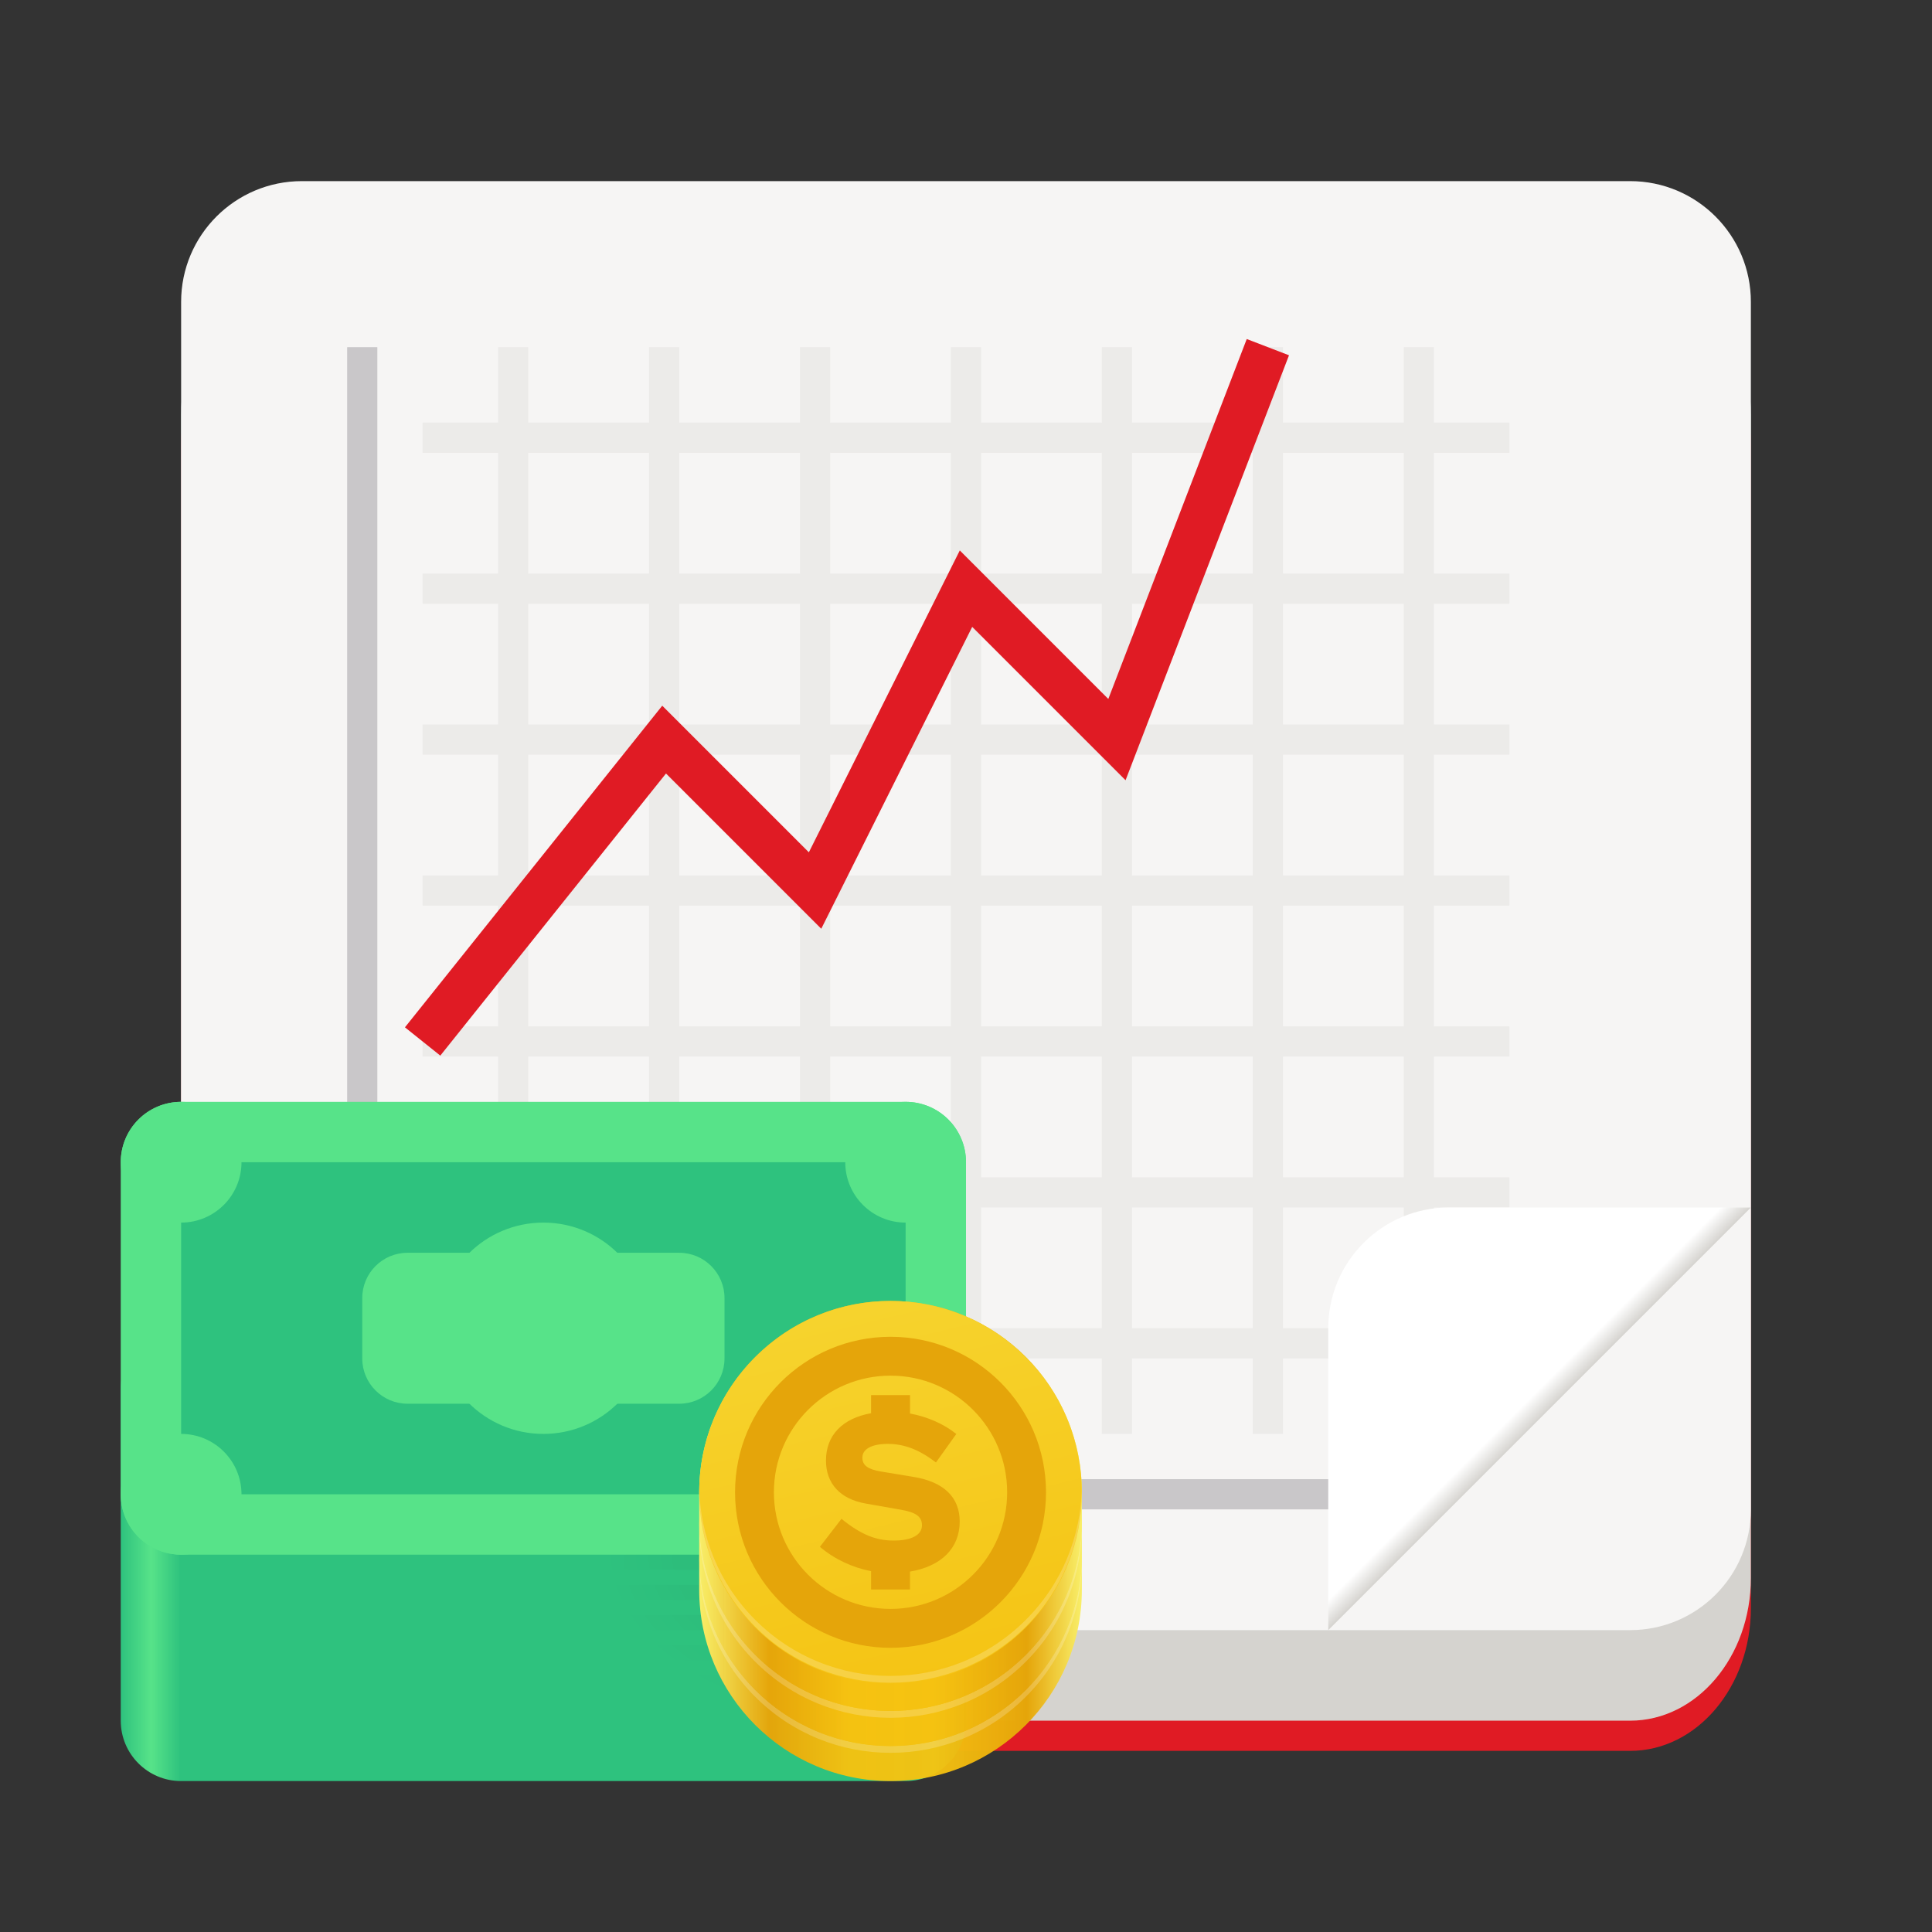 <?xml version="1.0" encoding="UTF-8"?>
<svg height="128px" viewBox="0 0 128 128" width="128px" xmlns="http://www.w3.org/2000/svg" xmlns:xlink="http://www.w3.org/1999/xlink">
    <rect x="0" y="0" width="128" height="128" fill="#333333" stroke="none"/>
    <filter id="a" height="100%" width="100%" x="0%" y="0%">
        <feColorMatrix in="SourceGraphic" type="matrix" values="0 0 0 0 1 0 0 0 0 1 0 0 0 0 1 0 0 0 1 0"/>
    </filter>
    <mask id="b">
        <g filter="url(#a)">
            <rect fill-opacity="0.3" height="128" width="128"/>
        </g>
    </mask>
    <clipPath id="c">
        <rect height="128" width="128"/>
    </clipPath>
    <clipPath id="d">
        <path d="m 88 80 h 28 v 28 h -28 z m 0 0"/>
    </clipPath>
    <clipPath id="e">
        <path d="m 116 80 l -28 28 h -8 v -36 h 36 z m 0 0"/>
    </clipPath>
    <linearGradient id="f" gradientTransform="matrix(0 0.25 0.25 0 83 8)" gradientUnits="userSpaceOnUse" x1="344" x2="340" y1="76" y2="72">
        <stop offset="0" stop-color="#d5d3cf"/>
        <stop offset="1" stop-color="#ffffff"/>
    </linearGradient>
    <linearGradient id="g" gradientUnits="userSpaceOnUse" x1="8" x2="64" y1="114" y2="114">
        <stop offset="0" stop-color="#2ec27e"/>
        <stop offset="0.036" stop-color="#57e389"/>
        <stop offset="0.071" stop-color="#2ec27e"/>
        <stop offset="0.929" stop-color="#2ec27e"/>
        <stop offset="0.964" stop-color="#57e389"/>
        <stop offset="1" stop-color="#2ec27e"/>
    </linearGradient>
    <mask id="h">
        <g filter="url(#a)">
            <rect fill-opacity="0.1" height="128" width="128"/>
        </g>
    </mask>
    <clipPath id="i">
        <rect height="128" width="128"/>
    </clipPath>
    <mask id="j">
        <g filter="url(#a)">
            <rect fill-opacity="0.104" height="128" width="128"/>
        </g>
    </mask>
    <radialGradient id="k" cx="448.01" cy="51.544" gradientTransform="matrix(0.094 0 0 0.053 19.044 100.15)" gradientUnits="userSpaceOnUse" r="224">
        <stop offset="0"/>
        <stop offset="1" stop-opacity="0"/>
    </radialGradient>
    <clipPath id="l">
        <rect height="128" width="128"/>
    </clipPath>
    <linearGradient id="m" gradientUnits="userSpaceOnUse">
        <stop offset="0" stop-color="#f9f06b"/>
        <stop offset="0.187" stop-color="#e5a50a" stop-opacity="0.984"/>
        <stop offset="0.393" stop-color="#f5c211" stop-opacity="0.969"/>
        <stop offset="0.617" stop-color="#f5c211" stop-opacity="0.957"/>
        <stop offset="0.855" stop-color="#e5a50a"/>
        <stop offset="1" stop-color="#f9f06b"/>
    </linearGradient>
    <linearGradient id="n" gradientTransform="matrix(0.228 0 0 0.228 44.384 89.337)" x1="8" x2="120" xlink:href="#m" y1="236" y2="236"/>
    <linearGradient id="o" gradientTransform="matrix(0.228 0 0 0.228 44.384 87.015)" x1="8" x2="120" xlink:href="#m" y1="236" y2="236"/>
    <linearGradient id="p" gradientTransform="matrix(0.228 0 0 0.228 44.384 84.693)" x1="8" x2="120" xlink:href="#m" y1="236" y2="236"/>
    <linearGradient id="q" gradientTransform="matrix(0.149 0.149 -0.149 0.149 84.545 54.202)" gradientUnits="userSpaceOnUse" x1="139.477" x2="25.039" y1="259.588" y2="189.37">
        <stop offset="0" stop-color="#f5c211"/>
        <stop offset="1" stop-color="#f6d32d"/>
    </linearGradient>
    <path d="m 108 116 h -88 c -4.418 0 -8 -4.234 -8 -9.453 v -77.094 c 0 -5.219 3.582 -9.453 8 -9.453 h 88 c 4.418 0 8 4.234 8 9.453 v 77.094 c 0 5.219 -3.582 9.453 -8 9.453 z m 0 0" fill="#e01b24"/>
    <path d="m 108 114 h -88 c -4.418 0 -8 -4.234 -8 -9.453 v -77.094 c 0 -5.219 3.582 -9.453 8 -9.453 h 88 c 4.418 0 8 4.234 8 9.453 v 77.094 c 0 5.219 -3.582 9.453 -8 9.453 z m 0 0" fill="#d5d3cf"/>
    <path d="m 108 108 h -88 c -4.418 0 -8 -3.582 -8 -8 v -80 c 0 -4.418 3.582 -8 8 -8 h 88 c 4.418 0 8 3.582 8 8 v 80 c 0 4.418 -3.582 8 -8 8 z m 0 0" fill="#f6f5f4"/>
    <g clip-path="url(#c)" fill="none" mask="url(#b)" stroke-width="2">
        <g stroke="#d5d3cf">
            <path d="m 28 202 h 72" transform="matrix(1 0 0 1 0 -173)"/>
            <path d="m 28 212 h 72" transform="matrix(1 0 0 1 0 -173)"/>
            <path d="m 28 222 h 72" transform="matrix(1 0 0 1 0 -173)"/>
            <path d="m 28 232 h 72" transform="matrix(1 0 0 1 0 -173)"/>
            <path d="m 28 242 h 72" transform="matrix(1 0 0 1 0 -173)"/>
            <path d="m 28 252 h 72" transform="matrix(1 0 0 1 0 -173)"/>
            <path d="m 28 262 h 72" transform="matrix(1 0 0 1 0 -173)"/>
        </g>
        <path d="m 28 272 h 66" stroke="#5e5c64" transform="matrix(1 0 0 1 0 -173)"/>
        <path d="m 94 196 v 72" stroke="#d5d3cf" transform="matrix(1 0 0 1 0 -173)"/>
        <path d="m 84 196 v 72" stroke="#d5d3cf" transform="matrix(1 0 0 1 0 -173)"/>
        <path d="m 74 196 v 72" stroke="#d5d3cf" transform="matrix(1 0 0 1 0 -173)"/>
        <path d="m 64 196 v 72" stroke="#d5d3cf" transform="matrix(1 0 0 1 0 -173)"/>
        <path d="m 54 196 v 72" stroke="#d5d3cf" transform="matrix(1 0 0 1 0 -173)"/>
        <path d="m 44 196 v 72" stroke="#d5d3cf" transform="matrix(1 0 0 1 0 -173)"/>
        <path d="m 34 196 v 72" stroke="#d5d3cf" transform="matrix(1 0 0 1 0 -173)"/>
        <path d="m 24 196 v 66" stroke="#5e5c64" transform="matrix(1 0 0 1 0 -173)"/>
    </g>
    <g clip-path="url(#d)">
        <g clip-path="url(#e)">
            <path d="m 88 88 v 20 c 0 4.418 3.582 8 8 8 h 20 c 4.418 0 8 -3.582 8 -8 v -20 c 0 -4.418 -3.582 -8 -8 -8 h -20 c -4.418 0 -8 3.582 -8 8 z m 0 0" fill="url(#f)"/>
        </g>
    </g>
    <path d="m 12 88 h 48 c 2.211 0 4 1.789 4 4 v 22 c 0 2.211 -1.789 4 -4 4 h -48 c -2.211 0 -4 -1.789 -4 -4 v -22 c 0 -2.211 1.789 -4 4 -4 z m 0 0" fill="url(#g)"/>
    <path d="m 12 73 h 48 c 2.211 0 4 1.789 4 4 v 22 c 0 2.211 -1.789 4 -4 4 h -48 c -2.211 0 -4 -1.789 -4 -4 v -22 c 0 -2.211 1.789 -4 4 -4 z m 0 0" fill="#57e389"/>
    <path d="m 12 77 h 48 v 22 h -48 z m 0 0" fill="#2ec27e"/>
    <g fill="#57e389">
        <path d="m 43 88 c 0 3.867 -3.133 7 -7 7 s -7 -3.133 -7 -7 s 3.133 -7 7 -7 s 7 3.133 7 7 z m 0 0"/>
        <path d="m 16 77 c 0 2.211 -1.793 4 -4 4 c -2.211 0 -4 -1.789 -4 -4 s 1.789 -4 4 -4 c 2.207 0 4 1.789 4 4 z m 0 0"/>
        <path d="m 16 99 c 0 2.211 -1.793 4 -4 4 c -2.211 0 -4 -1.789 -4 -4 s 1.789 -4 4 -4 c 2.207 0 4 1.789 4 4 z m 0 0"/>
        <path d="m 64 77 c 0 2.211 -1.789 4 -4 4 s -4 -1.789 -4 -4 s 1.789 -4 4 -4 s 4 1.789 4 4 z m 0 0"/>
        <path d="m 64 99 c 0 2.211 -1.789 4 -4 4 s -4 -1.789 -4 -4 s 1.789 -4 4 -4 s 4 1.789 4 4 z m 0 0"/>
        <path d="m 27 83 h 18 c 1.656 0 3 1.344 3 3 v 4 c 0 1.656 -1.344 3 -3 3 h -18 c -1.656 0 -3 -1.344 -3 -3 v -4 c 0 -1.656 1.344 -3 3 -3 z m 0 0"/>
    </g>
    <g clip-path="url(#i)" mask="url(#h)">
        <path d="m 59 96 c -2.211 0 -4.699 1.902 -4 4 l 1 3 l 7 -7 z m 0 0"/>
    </g>
    <path d="m 60 95 c -2.211 0 -4 1.789 -4 4 v 4 l 8 -8 z m 0 0" fill="#8ff0a4"/>
    <g clip-path="url(#l)" mask="url(#j)">
        <path d="m 8 99 v 1 c 0 2.215 1.785 4 4 4 h 48 c 2.215 0 4 -1.785 4 -4 v -1 c 0 2.215 -1.785 4 -4 4 h -48 c -2.215 0 -4 -1.785 -4 -4 z m 0 2 v 1 c 0 2.215 1.785 4 4 4 h 48 c 2.215 0 4 -1.785 4 -4 v -1 c 0 2.215 -1.785 4 -4 4 h -48 c -2.215 0 -4 -1.785 -4 -4 z m 0 2 v 1 c 0 2.215 1.785 4 4 4 h 48 c 2.215 0 4 -1.785 4 -4 v -1 c 0 2.215 -1.785 4 -4 4 h -48 c -2.215 0 -4 -1.785 -4 -4 z m 0 2 v 1 c 0 2.215 1.785 4 4 4 h 48 c 2.215 0 4 -1.785 4 -4 v -1 c 0 2.215 -1.785 4 -4 4 h -48 c -2.215 0 -4 -1.785 -4 -4 z m 0 2 v 1 c 0 2.215 1.785 4 4 4 h 48 c 2.215 0 4 -1.785 4 -4 v -1 c 0 2.215 -1.785 4 -4 4 h -48 c -2.215 0 -4 -1.785 -4 -4 z m 0 2 v 1 c 0 2.215 1.785 4 4 4 h 48 c 2.215 0 4 -1.785 4 -4 v -1 c 0 2.215 -1.785 4 -4 4 h -48 c -2.215 0 -4 -1.785 -4 -4 z m 0 2 v 1 c 0 2.215 1.785 4 4 4 h 48 c 2.215 0 4 -1.785 4 -4 v -1 c 0 2.215 -1.785 4 -4 4 h -48 c -2.215 0 -4 -1.785 -4 -4 z m 0 2 v 1 c 0 2.215 1.785 4 4 4 h 48 c 2.215 0 4 -1.785 4 -4 v -1 c 0 2.215 -1.785 4 -4 4 h -48 c -2.215 0 -4 -1.785 -4 -4 z m 0 0" fill="url(#k)"/>
    </g>
    <path d="m 59 90.836 c 7 0 12.676 5.676 12.676 12.676 v 1.812 c 0 7 -5.676 12.676 -12.676 12.676 s -12.676 -5.676 -12.676 -12.676 v -1.812 c 0 -7 5.676 -12.676 12.676 -12.676 z m 0 0" fill="url(#n)"/>
    <path d="m 46.328 103.227 c -0.059 3.32 1.176 6.656 3.707 9.191 c 4.953 4.949 12.977 4.949 17.926 0 c 2.535 -2.535 3.77 -5.871 3.711 -9.191 c -0.059 3.168 -1.289 6.32 -3.711 8.738 c -4.949 4.949 -12.973 4.949 -17.926 0 c -2.414 -2.418 -3.648 -5.57 -3.707 -8.738 z m 0 0" fill="#ffffff" fill-opacity="0.2"/>
    <path d="m 59 88.516 c 7 0 12.676 5.676 12.676 12.676 v 1.809 c 0 7.004 -5.676 12.68 -12.676 12.68 s -12.676 -5.676 -12.676 -12.68 v -1.809 c 0 -7 5.676 -12.676 12.676 -12.676 z m 0 0" fill="url(#o)"/>
    <path d="m 46.328 100.906 c -0.059 3.32 1.176 6.656 3.707 9.188 c 4.953 4.953 12.977 4.953 17.926 0 c 2.535 -2.531 3.77 -5.867 3.711 -9.188 c -0.059 3.168 -1.289 6.32 -3.711 8.734 c -4.949 4.953 -12.973 4.953 -17.926 0 c -2.414 -2.414 -3.648 -5.566 -3.707 -8.734 z m 0 0" fill="#ffffff" fill-opacity="0.2"/>
    <path d="m 59 86.191 c 7 0 12.676 5.676 12.676 12.676 v 1.812 c 0 7 -5.676 12.676 -12.676 12.676 s -12.676 -5.676 -12.676 -12.676 v -1.812 c 0 -7 5.676 -12.676 12.676 -12.676 z m 0 0" fill="url(#p)"/>
    <path d="m 67.961 107.832 c -4.949 4.949 -12.973 4.949 -17.926 0 c -4.949 -4.949 -4.949 -12.977 0 -17.926 c 4.953 -4.953 12.977 -4.953 17.926 0 c 4.953 4.949 4.953 12.977 0 17.926 z m 0 0" fill="url(#q)"/>
    <path d="m 59 88.566 c -5.688 0 -10.301 4.613 -10.301 10.301 c 0 5.691 4.613 10.305 10.301 10.305 s 10.301 -4.613 10.301 -10.305 c 0 -5.688 -4.613 -10.301 -10.301 -10.301 z m 0 2.574 c 4.266 0 7.727 3.461 7.727 7.727 c 0 4.266 -3.461 7.727 -7.727 7.727 s -7.727 -3.461 -7.727 -7.727 c 0 -4.266 3.461 -7.727 7.727 -7.727 z m 0 0" fill="#e5a50a"/>
    <path d="m 57.711 92.43 v 1.199 c -1.887 0.336 -2.988 1.457 -2.988 3.133 c 0 1.527 0.938 2.555 2.633 2.852 l 2.289 0.402 c 1.035 0.176 1.438 0.457 1.438 1.043 c 0 0.637 -0.699 1.008 -1.871 1.008 c -1.203 0 -2.199 -0.414 -3.461 -1.441 l -1.43 1.855 c 0.957 0.816 2.156 1.375 3.391 1.613 v 1.215 h 2.578 v -1.188 c 2.066 -0.344 3.293 -1.547 3.293 -3.316 c 0 -1.609 -1.055 -2.629 -3.062 -2.957 l -2.152 -0.355 c -0.883 -0.152 -1.234 -0.41 -1.234 -0.926 c 0 -0.566 0.633 -0.906 1.676 -0.906 c 1.102 0 2.098 0.387 3.199 1.23 l 1.348 -1.887 c -0.828 -0.668 -1.93 -1.145 -3.066 -1.355 v -1.219 z m 0 0" fill="#e5a50a"/>
    <path d="m 46.328 98.586 c -0.059 3.316 1.176 6.656 3.707 9.188 c 4.953 4.949 12.977 4.949 17.926 0 c 2.535 -2.531 3.77 -5.871 3.711 -9.188 c -0.059 3.168 -1.289 6.316 -3.711 8.734 c -4.949 4.953 -12.973 4.953 -17.926 0 c -2.414 -2.418 -3.648 -5.566 -3.707 -8.734 z m 0 0" fill="#ffffff" fill-opacity="0.2"/>
    <path d="m 28 69 l 16 -20 l 10 10 l 10 -20 l 10 10 l 10 -26" fill="none" stroke="#e01b24" stroke-width="3"/>
</svg>

